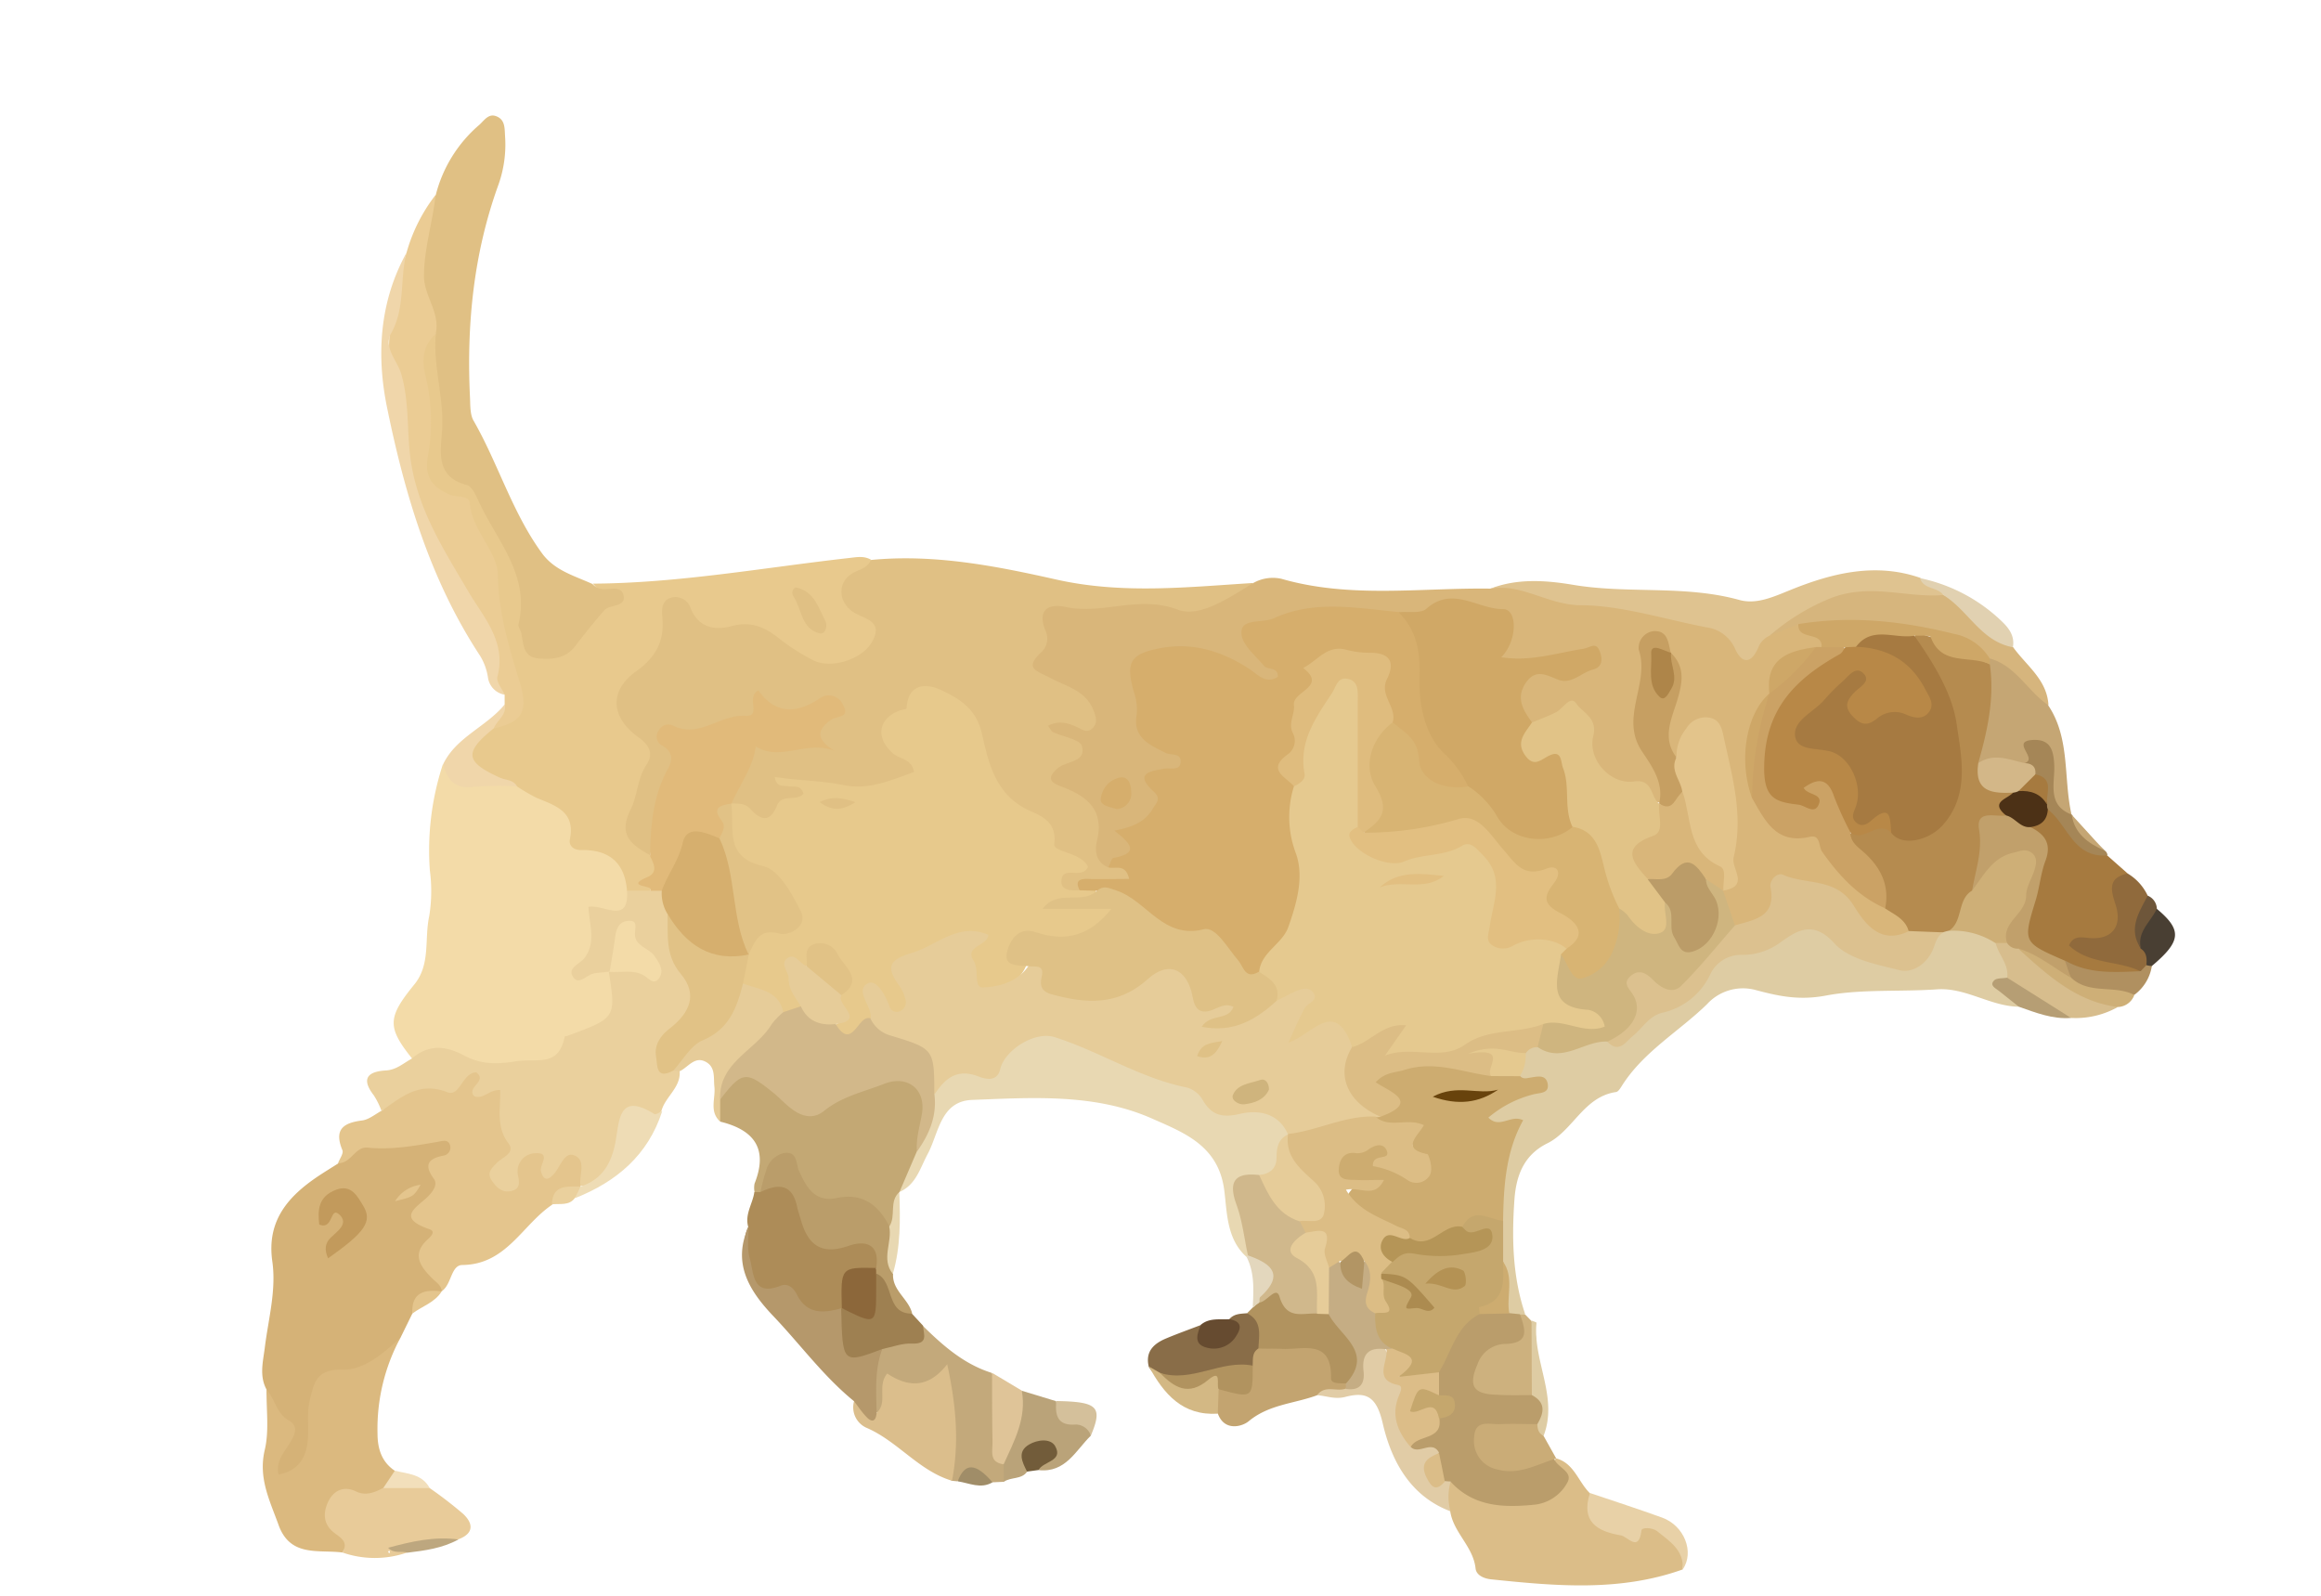 <svg id="Layer_1" data-name="Layer 1" xmlns="http://www.w3.org/2000/svg" viewBox="0 0 400 275"><defs><style>.cls-1{fill:#e0c084;}.cls-2{fill:#d9b67a;}.cls-3{fill:#f3dba8;}.cls-4{fill:#e8c98d;}.cls-5{fill:#ead09d;}.cls-6{fill:#d5b277;}.cls-7{fill:#decca3;}.cls-8{fill:#e4c58d;}.cls-9{fill:#e8d8b2;}.cls-10{fill:#c3a874;}.cls-11{fill:#dbbd88;}.cls-12{fill:#dbb97f;}.cls-13{fill:#ebcc94;}.cls-14{fill:#dfc390;}.cls-15{fill:#a67a3f;}.cls-16{fill:#ad8c58;}.cls-17{fill:#e8cb99;}.cls-18{fill:#c3a97b;}.cls-19{fill:#f0d6aa;}.cls-20{fill:#d6b57d;}.cls-21{fill:#dbbe8c;}.cls-22{fill:#ba9d6a;}.cls-23{fill:#b5986b;}.cls-24{fill:#c5a674;}.cls-25{fill:#c3a470;}.cls-26{fill:#b1935f;}.cls-27{fill:#e6cc99;}.cls-28{fill:#e1cca6;}.cls-29{fill:#896d48;}.cls-30{fill:#baa379;}.cls-31{fill:#9e8051;}.cls-32{fill:#906a3c;}.cls-33{fill:#caac77;}.cls-34{fill:#cdb17e;}.cls-35{fill:#d7bd8d;}.cls-36{fill:#e8d1a7;}.cls-37{fill:#eedcb5;}.cls-38{fill:#dfc498;}.cls-39{fill:#a58657;}.cls-40{fill:#e1d1b1;}.cls-41{fill:#ceaf77;}.cls-42{fill:#d3b884;}.cls-43{fill:#b09060;}.cls-44{fill:#493f33;}.cls-45{fill:#b69e74;}.cls-46{fill:#664b30;}.cls-47{fill:#d4c09b;}.cls-48{fill:#725c3a;}.cls-49{fill:#e3d7bd;}.cls-50{fill:#bda77f;}.cls-51{fill:#a08d68;}.cls-52{fill:#f2dfbb;}.cls-53{fill:#6e563a;}.cls-54{fill:#e7c98c;}.cls-55{fill:#d6ae6c;}.cls-56{fill:#e1ba7a;}.cls-57{fill:#d0a866;}.cls-58{fill:#b58b4f;}.cls-59{fill:#e1c387;}.cls-60{fill:#dcc18f;}.cls-61{fill:#cfb57f;}.cls-62{fill:#cba265;}.cls-63{fill:#e3c48b;}.cls-64{fill:#c69f62;}.cls-65{fill:#cea767;}.cls-66{fill:#d6af6e;}.cls-67{fill:#e1c286;}.cls-68{fill:#c29a5c;}.cls-69{fill:#cdac70;}.cls-70{fill:#ba9d6b;}.cls-71{fill:#c5a76d;}.cls-72{fill:#dcbd85;}.cls-73{fill:#e5c98f;}.cls-74{fill:#d2b88a;}.cls-75{fill:#d0b88c;}.cls-76{fill:#c1a06b;}.cls-77{fill:#4c3116;}.cls-78{fill:#8c673a;}.cls-79{fill:#d3b788;}.cls-80{fill:#c5ad84;}.cls-81{fill:#dcbd88;}.cls-82{fill:#dfc186;}.cls-83{fill:#d8b473;}.cls-84{fill:#dfbc7e;}.cls-85{fill:#a67a41;}.cls-86{fill:#b88847;}.cls-87{fill:#bb9c68;}.cls-88{fill:#ae8549;}.cls-89{fill:#b59557;}.cls-90{fill:#68430c;}.cls-91{fill:#b49254;}.cls-92{fill:#ac8b50;}.cls-93{fill:#cfb47d;}.cls-94{fill:#b29564;}.cls-95{fill:#e2bf81;}</style></defs><path class="cls-1" d="M150,96.51c10.87-1.08,21.53,1,31.94,3.34,11.45,2.59,22.68,1.32,34,.62-2,3.45-10.9,7.22-15,5.62-6-2.35-11.78,1.15-17.66-.11-1.27-.27-2.08.88-1.95,2.3a6.3,6.3,0,0,1-.81,4.32c-1.34,1.89-.17,2.53,1.35,3.28,2.22,1.11,4.53,2.18,6.21,4.09,1.37,1.56,2.33,3.43,1.14,5.45s-3.14,1.09-4.66.72c4.31,2.13,4.25,3.18-.64,7.23.15,1.82,2,2,3,2.93,2.26,2.1,4.25,4.16,3.53,7.69-.32,1.56-.45,3.42,1.74,4.1,1.41.44,3.29.67,3,2.61s-2.08,1.86-3.55,2c-1.94.23-4-.28-5.71,1.14-1.86.74-3.27.28-4-1.65-.82-2.14,1.32-2.29,2.55-3.44-2-1.21-4.28-2-4.68-4.67a4.22,4.22,0,0,0-2.55-2.93c-6-2.76-7.61-8.44-9.37-14-.74-2.32-1.71-4.28-3.78-5.64-3-2-9.55.32-10.43,3.8-.49,1.92.94,3,2.18,4.13,3.46,3.18,3.15,4.26-1.26,5.87-6,2.19-11.73,1-17.87-.73,1.63.65,3.63.9,2,3-3.18,4.13-7.81,4.66-12.31,1.51-.55-.38.18,0-.36-.34-.94-4.18,2.23-7.08,3.36-10.61.41-1.27,1.66-.69,2.57-.3,2.47,1.05,5,0,7.33-.34,1.79-.25,1.74-3.86,3.52-5.58-3.94.29-7.71,2.79-11.43,0-1.48,2.37-4.11,2.34-6.35,3.24a21.58,21.58,0,0,1-9.16,1.45c.65,7.51-2.35,14.14-3.92,21-4.56-1-6.2-3.11-5.22-7,.48-1.92.58-4,1.52-5.75,1.84-3.36,2-5.77-1.62-8.37-2.86-2-2.24-8,.84-10.67s5.14-5.69,5.43-10.09c.26-4,3.45-5.13,6.19-2.22a8.66,8.66,0,0,0,8.38,3c3.85-.58,6.49,2.09,9.38,4s6.13,3.49,9.71,1.31c2-1.25,2.84-2.52.71-4.66C142,101.7,142.74,99,150,96.51Z"/><path class="cls-2" d="M191,149.48c-2.15-.9-2.37-2.85-1.94-4.62,1.33-5.49-2-7.77-6.22-9.35-2.15-.8-2.23-1.61-.6-3.08,1.46-1.32,5-1,4.21-3.85-.33-1.18-3.29-1.61-5-2.43-.26-.12-.4-.49-.84-1.08,1.81-.93,3.37-.53,5,.23.84.39,1.77,1.15,2.71.16s.52-2.1.06-3.22c-1.37-3.31-4.78-4-7.43-5.44-2.37-1.26-4.49-1.57-1.5-4.4a3.19,3.19,0,0,0,.75-3.67c-1.48-3.54.36-4.8,3.46-4.13,6.37,1.38,12.56-2.1,19.33.47,3.8,1.44,8.93-2.13,13-4.6a6.84,6.84,0,0,1,4.83-.73c11.87,3.43,24,1.53,36,1.7,2.82-.74,5.4-.11,8.19.7,4.68,1.35,9.69.65,14.53,2.19,6.76,2.15,14.57.61,20.48,6.09,1.74,1.62,2.75-1.07,4.17-1.59,1.83-.76,3.57-1.85,5.68-1.67,1.58,1.24,4.53.93,4.52,4a2.33,2.33,0,0,1-.88,1.08c-3.8,1.13-7.48,2.39-7.79,7.27a9.37,9.37,0,0,1-.73,1.22c-3.51,5-3.23,10.52-2.11,16.14,1.94,3.68,4.22,6.8,9.11,6.33,1.51-.14,2.27,1.09,2.91,2.34,2.34,4.57,6.39,7.43,10.46,10.26,2.14.95,4.29,1.9,3.83,4.88-3.68,2.31-6,2-9.52-2.41-2.62-3.26-5.86-4.69-9.68-5.54-1.95-.43-3.45-.15-3.64,2.08-.42,4.81-3.52,5.47-7.43,5.06a5.57,5.57,0,0,1-2.39-6.09c2.89-3,1.54-6.93,1.64-10.23a39.68,39.68,0,0,0-1.83-14.2c-.52-1.5-.45-3.62-2.57-3.8s-2.6,1.72-3.36,3.17a9.45,9.45,0,0,1-1.05,1.68c-2.79.53-2.77-1.57-2.73-3.23A22,22,0,0,1,288,120a7.13,7.13,0,0,0-.47-6.54c-.24-.39-.45-.8-.66-1.2-1.23-2.16-2.93-2.34-2.87.3.15,6.78-2.64,13.9,2.12,20.26a4.42,4.42,0,0,1,0,5.53c-2.59-.57-4.81-2-7.56-2.48-3.3-.57-4.48-4.18-5.13-7.35-1.18-5.76-1.11-5.77-6.78-3.89a4.63,4.63,0,0,1-2.94.21c-2.73-1.66-3.31-4-2.06-6.83s3.52-3.17,6.25-2.48c2.25.57,4.2-.11,6.29-2-4.46-.23-8.23,1.38-12.11,1.19-2.28-.12-5.85.28-3-4,1.08-1.65.69-3.52-1.28-4-3.54-.9-7-3.24-10.92-.78-1.69,1.06-3.82,1-5.82,1-7.09-.54-14.14-1.91-21.17,1-4.24,1.73-4.6,2.19-1.53,5.45,1,1.06,3.66,1.55,2.32,3.67-1.46,2.32-3.6,1-5.27-.05-4.36-2.66-8.86-4.64-14.12-3.89-4.46.63-5.17,1.86-4.63,6.23s1,8.39,6.25,10.13c2.53.83,2.23,3.22-.56,4.11-1.9.61-3,1.18-2,3.41.54,1.17-.15,2.25-.78,3.26-1.46,2.35-4.58,3.49-4.39,7.17C195.22,148.88,192.1,148.05,191,149.48Z"/><path class="cls-3" d="M71.05,182.46c-4.34-5.43-4.31-7.09.35-12.8,2.85-3.49,1.71-7.85,2.57-11.77a27.12,27.12,0,0,0,.11-7.9,47.58,47.58,0,0,1,2.26-18.32c3.63,3.34,8.27,2.16,12.51,2.79,4.56,2,9.94,3,11.07,9.24.23,1.3,1.55,1.71,2.69,1.82,4.49.45,6,3.39,6.34,7.36.23,3-.34,5.34-4.07,5.11-1.84-.12-1.74,1.08-1.68,2.24a9,9,0,0,1-2,6.35c1.4.43,2.57-.21,3.63.38a3.21,3.21,0,0,1,1,1c2.05,6.37.9,9-4.95,11.33-.47.18-1.23.17-1.38.5-2.32,5.19-6.58,5-11.33,4.75-1.84-.08-3.92.8-5.71-.17A17.82,17.82,0,0,0,71.05,182.46Z"/><path class="cls-4" d="M108.06,153.49c-.4-4.93-3.19-7.12-8-7-1.16,0-2.08-.73-1.85-1.84,1-4.8-2.48-5.8-5.72-7.15a30.65,30.65,0,0,1-3.42-2,2.46,2.46,0,0,0-1.34-.52c-3.06-.37-6.22-.93-7-4.45-.77-3.34,2.52-4.24,4.36-6,3.07-1.19,4.09-3,3.25-6.54-1.44-6.1-2.59-12.37-4.14-18.37-1.34-5.2-2.37-11.78-8.92-14.53-2.44-1-3-3.66-2.77-6.42a58.87,58.87,0,0,0-.37-14.4c-.41-2.7-.74-5.78,2.92-7,2.27,4.77,2.3,9.93,2.34,15,0,4.28,1.42,7.35,4,11.05,4.23,6.07,10.56,11.85,9.12,20.68a9.75,9.75,0,0,0,.44,4c1.12,4.27,3.94,5.11,7.31,2.1,1.36-1.22,2.23-3,3.67-4.06,2.65-1.88,2.07-3.56.23-5.46,14.83-.09,29.41-2.76,44.09-4.41,1.36-.15,2.6-.42,3.84.28-.54,1.42-1.89,1.64-3.05,2.27-2.62,1.43-2.7,4.64-.34,6.52,1.82,1.44,5.87,1.52,3.5,5.5-1.8,3-7.16,4.61-10.14,3a36.24,36.24,0,0,1-5.84-3.74c-2.49-2-4.92-3-8.23-2.08-2.83.76-5.62.2-6.93-3a2.81,2.81,0,0,0-3.09-2c-1.94.33-2,2.09-1.82,3.57.35,4-1.13,6.77-4.52,9.19-4.76,3.41-4.35,8,.4,11.38,1.61,1.16,2.75,2.66,1.42,4.64-1.62,2.4-1.6,5.45-2.75,7.74-2.35,4.69.33,6.2,3.42,8q2.47,1.27.86,3.56c0,.05-1,2.73-1,2.75A3,3,0,0,1,108.06,153.49Z"/><path class="cls-5" d="M108.06,153.49l4,0a1.75,1.75,0,0,1,2.1-.22,8.23,8.23,0,0,1,1.82,4c.3,3.56,0,7.33,2.49,10.31,3,3.57,1.8,6.37-1,9.4-1.64,1.8-5,3.73-1.34,6.75a2.53,2.53,0,0,1,1,.79c.26,2.91-2.49,4.45-3.14,6.94-.42.5-.91,1.46-1.39,1.31-5.07-1.61-5.1,2.13-5.83,5.28-.84,3.64-2.68,6.32-6.91,6.31-1-1.37-1.24-4.19-4-1.34-2.21,2.31-3.31,0-4.27-1.77-1.34.72-.92,2.11-1.45,3.06-1.12,2-2.77,2.37-4.62,1.26s-3.11-2.94-1.6-4.52c3.13-3.25.54-6.62.86-9.89,0-.31-5.17-2.73-5.54-2.67-4.55.72-9.13,1.31-13.51,2.9a13.61,13.61,0,0,0-1.3-2.62c-2.34-3-.91-4.13,2.1-4.3,1.8-.11,3-1.25,4.38-2,2.88-2.49,5.77-2.34,9.08-.57,2.7,1.45,5.33,1.58,8.87,1,3.88-.59,7.36,1.1,8.46-4.27,0-.07.31-.06.46-.12,8.39-3.09,8.39-3.09,7.14-11.06,2.91-1.14,2.91-1.14,6.93-.84-.82-2.34-3.15-3.28-4-5.85-1.13,2.65-.83,5.23-3,6.7-.81.09-1.64.15-2.44.28-1.23.21-2.56,2-3.53.78-1.29-1.67,1-2.36,1.82-3.39,2.09-2.71.87-5.66.71-8.85C104,155.76,108.44,159.46,108.06,153.49Z"/><path class="cls-6" d="M71.06,226.37l-2,4.08c-2.12,3.35-4.92,6.05-8.92,6.49-4.63.52-5.54,3.44-5.73,7.19-.15,2.79.17,5.69-1.6,8.14-1.2,1.68-2.9,3.36-4.93,2.37-2.25-1.09-.89-3.33-.07-4.74,2.39-4.12-1.87-6.86-1.87-10.43-1.29-2.38-.6-4.83-.3-7.27.61-4.93,2-9.83,1.29-14.83-1-7,2.73-11.23,8-14.74,1.1-.73,2.23-1.42,3.35-2.13,2.13-2.9,4.93-4,8.57-4a47.08,47.08,0,0,0,7.45-.66c1.45-.2,3.13-.68,4,1C79,198.42,77,199.29,77,200.3c-.21,4-5.55,7.34-1.55,11.83-2.78,3.67.45,6.91.74,10.36l0,0C74.06,223.31,71.93,224,71.06,226.37Z"/><path class="cls-1" d="M102.1,100.64a5.65,5.65,0,0,0,.77.62c1.45.81,3.95-.64,4.52,1.1.77,2.37-2.3,1.7-3.27,2.83-1.72,2-3.4,4.06-5,6.17s-3.91,2.31-6.3,2.11c-2.79-.24-2.58-2.59-3-4.46-.12-.48-.57-1-.47-1.4,2.07-8.51-3.77-14.45-6.88-21.27-.47-1-1.13-2.52-2-2.75-5.27-1.36-4.59-5.46-4.3-9.17.45-5.69-1.58-11.19-1.06-16.86-5.06-8-3.56-16,0-24a23.51,23.51,0,0,1,7.51-12.06c.84-.76,1.58-2,2.92-1.46,1.52.58,1.42,2.05,1.5,3.39a20.62,20.62,0,0,1-1.11,8.32C81.59,43.68,80.39,56,81,68.53c.06,1.31,0,2.83.57,3.89,4.28,7.44,6.68,15.84,11.79,22.86C95.57,98.35,99,99.21,102.1,100.64Z"/><path class="cls-7" d="M347.9,173.49c-4.86-.08-9.09-3.31-14-3-6.42.45-13.15-.07-19.18,1.07-4.75.9-8.29.08-12.35-1a8.38,8.38,0,0,0-8.19,2.5c-4.85,4.72-10.94,8.16-14.66,14.05-.26.41-.61,1-1,1.08-5.59.8-7.4,6.63-11.85,8.84-4.15,2.05-5.4,5.72-5.68,9.77-.46,6.62-.32,13.25,1.85,19.65a2.37,2.37,0,0,1-1.47.66,2.34,2.34,0,0,1-2.07-1.09c-1.24-2.78-.19-5.89-1.3-8.68a29.06,29.06,0,0,1-.38-6.18c.48-4.89-.09-9.93,2-14.6.87-2-.27-2.07-1.77-2.33-2.68-.47-2.22-2-.77-3.42,1.79-1.78,4.14-2.62,6.57-3.38-.61-1-2.05-.72-2.18-1.95a8.24,8.24,0,0,1,.82-4.42,3,3,0,0,1,2.57-1.47c4,1.28,7.74-1.17,11.67-1,.66.06,1.58.47,1.94.11,4.55-4.53,11.68-5.61,15.28-11.4.52-.85,1.06-1.86,2-2.19,5.37-2,10.86-3.69,16-6.25a2.4,2.4,0,0,1,2.73.79c2.6,3.2,6.59,3.64,10,5.21,3.19,1.47,5.81,1,7.58-2.23a6,6,0,0,1,2.74-2.79,5.7,5.7,0,0,1,1.46-.43,9.7,9.7,0,0,1,8,2.29c1.41,2.17,3.55,4.1,2.41,7.13C344.43,171.1,349.12,171.49,347.9,173.49Z"/><path class="cls-8" d="M76.16,222.49c-.17-1.06-1-1.51-1.69-2.2-1.84-1.86-3.65-4-.86-6.61.61-.55,1.55-1.45.42-1.84-6.25-2.14-1.66-4,.06-6,.69-.79,1.32-1.82.69-2.68-1.71-2.34-1.11-3.46,1.59-4a1.41,1.41,0,0,0,1.18-1.85c-.38-1.05-1.31-.68-2.1-.54-4,.69-8,1.42-12.11,1-2.14-.21-2.85,2.77-5.08,2.68.27-.76,1-1.7.74-2.26-1.46-3.54.14-4.69,3.41-5.1,1.21-.16,2.32-1.14,3.47-1.74,3.35-2.33,6.39-5,11.18-3.14,2.24.89,2.54-3.29,5-3.41,2.09,1.53-1.86,2.62-.29,4.14,1.56.53,2.58-1.21,4.43-1.09.11,3.06-.79,6.29,1.43,9.19,1.25,1.65-1.06,2.38-2,3.36-.82.83-1.8,1.69-.91,3,.75,1.09,1.68,2.17,3.24,1.88s1.61-1.22,1.34-2.6a3.13,3.13,0,0,1,2.84-3.94c3-.22.78,2,1.09,3.13.56,2,1.56,1.26,2.39.25,1-1.24,1.72-3.71,3.38-3,2.16.89.68,3.53,1.07,5.36-.15.16-.3.33-.44.5-1.48.91-3.48.93-4.49,2.64C90,211.08,87.28,217.91,79.69,218,77.71,218,77.85,221.33,76.16,222.49Z"/><path class="cls-9" d="M214.84,216.62c-3.45-3.08-3.36-7.63-3.85-11.49-1-7.82-7.13-10-12.59-12.43-9.81-4.28-20.46-3.55-30.87-3.15-5.47.21-5.74,5.77-7.66,9.33-1.33,2.48-2,5.29-4.87,6.54-1.27-3.06,1.4-5,2.12-7.5a23.47,23.47,0,0,0,3.21-9.65c1.3-3.05,3.3-5,6.92-4.35,1.65.29,2.47-.33,3.53-1.81,3-4.12,8.35-5.26,13.37-3.89,6.74,1.85,12.44,6.35,19.49,7.38a6.42,6.42,0,0,1,3.79,2.3c1.88,2.2,4,2.89,7,2.74,3.31-.16,7.2,0,8.06,4.68-1.59,2.73-.6,7-4.83,8.14-3.39.11-4.14,1.7-3.08,4.85a16.45,16.45,0,0,1,1.11,7.24A2.07,2.07,0,0,1,214.84,216.62Z"/><path class="cls-10" d="M158,198.45l-3,7v0c-1.27,1.87.58,4.62-1.76,6.18-3.32-2.71-6.89-4.56-11.43-4.23-1.94.14-3.13-1.54-4.17-3.13-2.87-4.38-2.9-4.36-5.45.05a6.39,6.39,0,0,1-.87,1.21,1,1,0,0,1-1.28-.08,3.91,3.91,0,0,1,0-1.48c2.38-6-.07-9.24-5.88-10.67-1-1.16-.47-2.48-.42-3.76,2.37-5.48,4.94-6.55,9.29-2.76s8,4.61,12.72,1.15c1.7-1.24,4-1.5,6-2.31,2.31-.93,4.44-1.09,6.4.86a6.06,6.06,0,0,1,1.5,6.86C159,195,158.81,196.83,158,198.45Z"/><path class="cls-11" d="M290,270.46c-10.83,3.88-21.91,2.86-33,1.71-1.12-.11-2.56-.63-2.7-1.87-.4-3.8-3.83-6.18-4.37-9.87-1.26-1.69-2.07-3.39-.14-5.17,4.43,1.3,8.52,3.93,13.53,2.89,4.09-.85,5-1.91,4.39-6.3l.46-.53c3.13.83,3.82,4.05,5.83,6,1.61,2,1.17,5.63,5,5.94a7.5,7.5,0,0,0,3.27,0C287.07,261.78,290.68,265.27,290,270.46Z"/><path class="cls-12" d="M45.94,239.47c1.48,1.64,1.67,4.12,3.9,5.36,1.75,1,.85,2.64.06,3.92-1,1.63-2.4,3.09-1.9,5.37,3.58-.71,4.9-3.1,5.07-6.37.12-2.14-.2-4.37.31-6.41.67-2.73,1-5.44,5.55-5.3,3.79.12,7.21-2.84,10.13-5.59a33.06,33.06,0,0,0-4,16.55c0,2.61.68,4.92,3,6.47.62,1.78-.69,2.66-1.68,3.7-1.36,1.09-2.92,1.15-4.6,1.16-4.39,0-5.05,1.37-2.79,5.33,1.23,2.16,1.23,2.16,0,3.88-4.13-.52-9,.85-11-4.79-1.51-4.19-3.51-8.05-2.36-12.9C46.41,246.55,45.88,242.94,45.94,239.47Z"/><path class="cls-13" d="M75.07,33.59c-.49,4.69-2,9.23-2,14,0,3.46,2.88,6.34,2,10-2.32,2-2.39,4.72-1.69,7.36a33.5,33.5,0,0,1,.33,13.84c-.57,3.66,1,5.23,3.85,6.47,1.17.51,3.29,0,3.42,1.52.4,4.75,4.79,8.17,4.84,12.48.08,6.49,2,12.54,3.78,18.41,1.68,5.5-.22,6.86-4.53,7.87-.58-1.94,1.66-2.58,1.9-4.14v-1.65c-.62-.94-2-1.38-2-2.71,0-6.37-3.73-11.19-6.64-16.36C73.15,91.47,69,82,68.68,71.2a4.94,4.94,0,0,0-.14-1.49c-2.91-8.92-1.13-17.56,1.52-26.16A29,29,0,0,1,75.07,33.59Z"/><path class="cls-14" d="M305,109.53a3.77,3.77,0,0,0-2,2.11c-1.23,2.84-2.83,2.75-4,.12a6.24,6.24,0,0,0-4.91-3.65c-7.21-1.39-14.65-3.77-21.57-3.81-5.75,0-10.21-3.81-15.66-2.86,4.66-1.8,9.57-1.44,14.23-.66,9.5,1.6,19.24,0,28.67,2.61,3,.83,5.94-.57,9-1.8,7.06-2.84,14.51-4.68,22.2-2,.85,1.64,4.18.2,3.95,3.19-2,1.4-4.25.91-6.28.59C319.77,102,312.15,104.84,305,109.53Z"/><path class="cls-15" d="M363.14,147.4l3.55,3.14c-.51,1.55-1.19,3-1,4.78.7,5.62-.78,7.41-6.22,8.05,2.49,1.07,5.19,1.31,7.69,2.18,1.11.39,3,.82,1.11,2.63a15.51,15.51,0,0,1-12.4-1.37,41.4,41.4,0,0,1-4.13-1.73c-3.16-1.54-4.34-3.88-3.13-7.34.93-2.66,1.58-5.41,2.29-8.14a7.1,7.1,0,0,0-1.25-6.47c.32-1.9,1.87-2.79,3.2-3.85C357.19,140.85,358.7,146,363.14,147.4Z"/><path class="cls-16" d="M130,205.44h1c3.33-2.58,5.24-2.32,7,1,.64,1.18.86,2.53,1.4,3.74,1.32,2.91,2.66,5.07,6.78,3.6s5.59.15,5.24,4.61c-3,1.27-5.84,2.68-5.73,6.65a3.29,3.29,0,0,1-.95,1.18c-2.65,1.67-5.05,1-7.28-.83-1-.82-1.87-2.07-3.29-2-4.68.13-5.17-3.35-5.59-6.62-.23-1.72-.52-3.61.37-5.33C128.32,209.23,129.73,207.43,130,205.44Z"/><path class="cls-17" d="M59,267.54c1.15-1.85-.35-2.56-1.46-3.44-1.87-1.47-1.86-3.44-1-5.27s2.56-2.9,4.84-1.8c1.64.79,3.17.18,4.64-.61,2.67-1.68,5.34-1.4,8,0a72,72,0,0,1,5.78,4.45c1.79,1.67,1.91,3.4-.83,4.41-3.93.68-7.89,1.21-11.82,1.93-.64.21.24.76,0,.13-.08-.25,0-.39.3-.38.93,0,2-.39,2.68.6A17,17,0,0,1,59,267.54Z"/><path class="cls-18" d="M173,255.36l-2,.09c-2-.75-3.95-2.09-6-.17l-1-.1c-1.43-1.53-1.14-3.33-.81-5.13a17,17,0,0,0,.17-5.38c-.74-5.47-3.65-7.28-8.9-5.5-1.17.4-1.11,1.47-1.5,2.33-.47,1.05-.58,2.9-2.56,1.52a11.88,11.88,0,0,1,.58-10.18c1.78-3.08,6.21-1.37,8-4.42,3.48,3.43,7.11,6.65,11.9,8.16,1.82,2.22,1.35,4.9,1.5,7.46.16,2.71-.58,5.55,1.05,8.08A3.28,3.28,0,0,1,173,255.36Z"/><path class="cls-19" d="M70.06,43.55c-1.19,4.56-.17,9.47-2.66,13.9-1.36,2.41,1.08,4.69,1.75,7,1.32,4.52,1,9.18,1.49,13.74,1,9.14,5.7,16.3,10.15,23.88,2.54,4.3,6.54,8.56,4.93,14.55-.23.86.8,2.06,1.25,3.1a3.5,3.5,0,0,1-2.88-3,10.05,10.05,0,0,0-1.33-3.67c-8.56-13-12.93-27.61-16-42.55C64.84,61.4,65.34,52.08,70.06,43.55Z"/><path class="cls-20" d="M305,109.53a37.38,37.38,0,0,1,10.51-6.45c6.85-2.66,13,0,19.44-.54,5.27,1.31,7.76,6.32,12,9,2.27,3.17,5.82,5.56,6.08,9.95a2.25,2.25,0,0,1-3.06-.72c-1.93-3.28-5.51-4.55-8.12-7-1.82-2.16-4.35-3.08-6.95-3.63-6.47-1.36-13-2.6-19.66-1.81-1.8.21-3.66.53-5.23-.82Z"/><path class="cls-21" d="M151.08,243.47c2-1.79,0-4.57,1.82-6.77,3.44,2.26,6.95,2.75,10.34-1.6,1.58,7.24,2.07,13.61.83,20.08-5.74-1.71-9.37-6.84-14.79-9.15a3.86,3.86,0,0,1-2.09-4.56C149,241.1,149.44,243.45,151.08,243.47Z"/><path class="cls-22" d="M151,218.51c.67-4-1.7-4.86-4.69-3.83-4.32,1.5-6.9.36-8.26-4.35-.22-.8-.51-1.58-.68-2.38-.84-4-3.26-4-6.31-2.52a30.27,30.27,0,0,1,1-3.8,4.14,4.14,0,0,1,3.12-2.94c2.27-.31,2,1.9,2.51,3.08,1.33,2.87,2.71,5.47,6.55,4.68,4.44-.93,7.16,1.21,9.05,4.92,2.34,2.56-.77,5.53.62,8.16-.16,2.88,2.69,4.31,3.29,6.82-2.19,1.51-3.2-.21-4.17-1.64a35.12,35.12,0,0,1-2.25-4.76A1.58,1.58,0,0,1,151,218.51Z"/><path class="cls-23" d="M151.08,243.47c-.13,1.43-.75,1.79-1.78.69-.78-.82-1.42-1.79-2.12-2.69-5.27-4.29-9.26-9.79-13.91-14.67-4.11-4.32-7.14-9.09-4.26-15.41,0,1.82-.29,3.76.2,5.46.73,2.51.39,6.68,5.35,4.71,1.2-.47,2.2.36,2.78,1.54,1.72,3.43,4.58,3.22,7.63,2.36a2,2,0,0,1,1,1.63c-.4,4.58,2.45,5.41,6.08,5.39C150.71,236.05,151,239.77,151.08,243.47Z"/><path class="cls-24" d="M342.94,113.48c4.47,1.26,6.49,5.6,10,8,3.9,5.76,2.63,12.63,4.07,18.91-4,.11-4-2.94-4.35-5.61-.3-2.19.37-4.7-2.43-6.07-.39,1.13.05,2.59-1.32,3.21a27.92,27.92,0,0,1-8.06-.21c-1-3.94.66-7.72.78-11.61.06-1.76.3-3.6.49-5.4A2.68,2.68,0,0,1,342.94,113.48Z"/><path class="cls-25" d="M227,240.44c-3.92,1.46-8.27,1.55-11.8,4.48-1.13.94-4.19,1.79-5.31-1.3a3.68,3.68,0,0,1-.53-3.69c1.58-2,6.55-.37,5.46-5.18a3.79,3.79,0,0,1,2.17-3.16,8.86,8.86,0,0,1,2.38-.5c5.71-.63,10.86-.22,12.6,6.66a2.06,2.06,0,0,1,.28,1.57C230.8,241.07,228.58,239.27,227,240.44Z"/><path class="cls-26" d="M231.94,238.41c-1-.06-2.57.12-2.55-.89.14-6.9-4.84-4.86-8.53-5.07-1.31-.08-2.63,0-3.94-.07-1.47-1.75-1.53-4-2-6.07l1-1c.63-.4.8-1.12,1.16-1.7,1.5-1.73,3.17-2.56,4.77-.26,1.35,2,3.31,1.81,5.24,2a6.43,6.43,0,0,1,2.18.63,13.24,13.24,0,0,1,4.94,5.85C235.49,234.56,235.48,237.14,231.94,238.41Z"/><path class="cls-27" d="M124.12,189.5v3.79c-1.94-1.74-.78-4-1-6-.18-1.61.24-3.44-1.58-4.35s-2.93.92-4.32,1.63l-1.16-.05c-.59-2,.78-3.35,2.06-4.15,4.48-2.82,7.43-6.91,10.1-11.29,3.71-.1,6.63,1,7.61,5.05-1.84,4.17-5.32,7-8.44,10.08A11.42,11.42,0,0,0,124.12,189.5Z"/><path class="cls-28" d="M227,240.44c1.3-1.84,3.34-.54,4.92-1.14a5.17,5.17,0,0,0,2.59-4.87c-.08-2.82,1.62-3.17,3.86-2.7,1.56,3.59,4.56,6.65,3.51,11.21-.37,1.62.48,3.54,1.7,5s4.13-.29,4.68,2.45c-.41,1.58-2.8,3.4.58,4.48a2.22,2.22,0,0,1,1.13.57,9.47,9.47,0,0,0,0,5c-7-2.63-10.21-8.8-11.67-15.15-1.06-4.6-2.79-5.53-6.49-4.55C230,241.19,228.59,240.54,227,240.44Z"/><path class="cls-29" d="M214.88,226.31c2.74,1.34,2.07,3.81,2,6.08-1.15.7-.92,1.88-1,3-5.14,1.23-10,4.24-15.64,2.09a4.65,4.65,0,0,1-2.26-1.94c-.64-2.63.86-4,3-4.89,1.95-.82,3.94-1.53,5.92-2.29.91,1,1.13,2.91,3.1,2.41,1.76-.45,2.09-1.78,1.81-3.38C212.65,226.37,213.79,226.41,214.88,226.31Z"/><path class="cls-30" d="M173,255.36c0-1,0-2-.05-3-.43-4.6,1.79-8.54,3.12-12.7l5.92,1.8c.93,3.05,5.9,2,6,5.95-2.61,2.55-4.33,6.43-9,5.94-.53-1.24,1.16-1.85.83-3.21-2.71-.26-1.82,2.42-2.81,3.48C176.05,255,174.23,254.49,173,255.36Z"/><path class="cls-31" d="M152.06,232.48c-6.85,2.58-6.87,2.56-7.09-7l.14,0c5.15,1.14,4.27-3.68,5.92-6,3.18,1.29,1.49,6.92,6.13,6.9l1.91,2.07c.1,1.47,1,3.2-1.89,3.09C155.49,231.45,153.77,232.13,152.06,232.48Z"/><path class="cls-32" d="M368.91,167.39c-3.94-1.92-8.87-1.16-12.34-4.46.71-1.7,2.08-1.43,3.41-1.29,3.93.39,5.87-1.95,4.6-5.79-.83-2.5-1.32-4.62,2.11-5.31a8.75,8.75,0,0,1,3.44,3.81c.46,2.86-1.87,5.69-.06,8.56a4.35,4.35,0,0,1,.31,3.51C370.21,167.23,369.9,167.82,368.91,167.39Z"/><path class="cls-33" d="M266,247.41l2.19,3.91-.37.17c-3.47,3.34-7.58,4.25-11.25,2.48a5.92,5.92,0,0,1-3.59-6.48c.38-3.05,2.84-3.32,5.23-3.46a14.24,14.24,0,0,1,5.91.54C265.55,245,265.21,246.57,266,247.41Z"/><path class="cls-34" d="M261.93,226.54l.93,0,1.05,1.08c1.9,4.06,0,8.31.64,12.44-2.75,2.75-6,1.89-9.23,1.25-1.67-.34-2.29-1.77-2.34-3.37a6.58,6.58,0,0,1,3.28-6.23C258.54,230.33,260.92,229.22,261.93,226.54Z"/><path class="cls-35" d="M345.92,168.49c.31-2.33-1.51-3.94-2-6a2.2,2.2,0,0,1,2-.57,7.08,7.08,0,0,1,2.6,1.23c5.08,4.11,10.78,7.24,16.47,10.39a14.82,14.82,0,0,1-8.11,1.88c-3.11-1.41-6.55-2.09-9.28-4.31C346.77,170.42,345.5,170,345.92,168.49Z"/><path class="cls-36" d="M290,270.46c.24-3.34-2.29-4.87-4.42-6.6-.78-.62-2.61-.69-2.69-.13-.48,3.9-2.32,1.06-3.59.85-4.15-.69-6.87-2.43-5.29-7.29,4.14,1.4,8.3,2.74,12.41,4.23C290.28,262.9,292.06,267.49,290,270.46Z"/><path class="cls-37" d="M100.07,204.46c3.72-1.19,5.3-4,6-7.63.68-3.74.5-8.74,6.73-4.83.24.15.88-.34,1.33-.53-2.43,7.58-7.86,12.16-15,15-.59-1.12.37-1.5,1-2Z"/><path class="cls-38" d="M176.09,239.64c.88,4.71-1.29,8.66-3.12,12.7-2.57-.31-1.89-2.32-1.92-3.84-.09-4-.06-7.95-.08-11.92Z"/><path class="cls-19" d="M87,121.37c.37,1.84-1.34,2.73-1.9,4.14-5.15,4.14-4.95,5.78,1,8.48,1,.47,2.36.34,3,1.52a49.62,49.62,0,0,0-7.32.07c-3.3.48-4.71-1.09-5.39-3.92C78.64,127,83.85,125.24,87,121.37Z"/><path class="cls-39" d="M349,131.48c2.2-.78-2.45-3.66,1.18-3.95,3.19-.25,3.75,1.74,3.85,4.41.11,3.09-1.29,6.86,3.06,8.46h0c1.26,2.62,3.64,4.22,5.63,6.17a1.08,1.08,0,0,1,.48.83c-5.83.52-6.84-5.21-10.22-7.87a2.47,2.47,0,0,1-.81-1.05c-.44-1.49-.32-3.17-1.47-4.42A8.83,8.83,0,0,1,349,131.48Z"/><path class="cls-40" d="M346.9,111.54c-5.5-1-7.7-6.39-12-9-1-1.45-3.41-.91-4-2.91a28.83,28.83,0,0,1,13.81,7.18C346.09,108.09,347.27,109.47,346.9,111.54Z"/><path class="cls-41" d="M365,173.54c-7.14-.89-12.11-5.48-17.11-10,3.91-.2,6.47,2.94,9.9,4a10.74,10.74,0,0,0,5.52,1.74c1.76.11,3.71.09,4.5,2.24A3.14,3.14,0,0,1,365,173.54Z"/><path class="cls-42" d="M198,235.49l1.92,1.1c2.82,1.25,5.26,2.68,8.64.29,2.14-1.5,2.47.71,1.46,2.52l-.15,4.22C203.79,244,200.59,240.23,198,235.49Z"/><path class="cls-43" d="M367.81,171.46c-3.41-1.8-7.79,0-10.89-3-.47-.92-1.54-1.64-1-2.92,4.09,2.37,8.56,2,13,1.83l1-1.07c.38-.33.69-.3.93.16A7.63,7.63,0,0,1,367.81,171.46Z"/><path class="cls-44" d="M370.84,166.48a5,5,0,0,1-.93-.16c.09-1.09.09-2.15-1-2.87-1.32-3.18-.09-5.35,2.75-6.87C376.11,160.29,375.94,162.18,370.84,166.48Z"/><path class="cls-45" d="M345.92,168.49l11,6.93c-3.19.26-6.07-.91-9-1.93-1.14-.91-2.28-1.83-3.43-2.73-.6-.47-1.66-.93-.84-1.79C344.07,168.5,345.13,168.63,345.92,168.49Z"/><path class="cls-46" d="M211.85,227.34c1.74.29,2.31,1.11,1.3,2.72a4.5,4.5,0,0,1-5.1,2.2c-2.44-.58-1.73-2.35-1.11-3.95C208.4,227.07,210.17,227.44,211.85,227.34Z"/><path class="cls-7" d="M264,240.42l-.06-12.85c.3.13.87.29.86.39-.66,6.55,3.78,12.78,1.23,19.45-.9-.37-1.05-1.15-1.09-2A38.63,38.63,0,0,1,264,240.42Z"/><path class="cls-47" d="M188,247.39a2.78,2.78,0,0,0-2.65-1.9c-3.14.24-3.52-1.63-3.32-4.05C189.2,241.56,190.08,242.43,188,247.39Z"/><path class="cls-48" d="M177,253.6c-.82-1.64-1.77-3.42.36-4.67,1.44-.84,3.7-1.11,4.49.29,1.46,2.6-2.06,2.58-2.87,4.11Z"/><path class="cls-49" d="M217.07,224.46l-1.17.82c.14-2.95.34-5.9-1.06-8.66l.23-.27a4,4,0,0,1,5,2.16C222,221.91,217.52,222.19,217.07,224.46Z"/><path class="cls-9" d="M153.87,219.53c-2.08-2.58-.05-5.47-.62-8.16,1.23-1.79-.09-4.32,1.74-5.93C155.16,210.18,155.22,214.91,153.87,219.53Z"/><path class="cls-50" d="M70.19,267.58c-1-.37-2.29.25-3.3-.85,4-1.09,8-2,12.11-1.43C76.26,266.81,73.23,267.21,70.19,267.58Z"/><path class="cls-51" d="M165.05,255.28c1.22-3.27,3.09-3.22,6,.17C169,256.65,167.05,255.57,165.05,255.28Z"/><path class="cls-52" d="M74.05,256.44l-8,0,2-3C70.24,254,72.75,254,74.05,256.44Z"/><path class="cls-53" d="M371.71,156.58c-1,2.25-3.45,3.93-2.75,6.87-2.27-3.38-.32-6.21,1.17-9.1A2.52,2.52,0,0,1,371.71,156.58Z"/><path class="cls-5" d="M100.06,204.47c-.32.68-.65,1.36-1,2-1,1.36-2.58.9-3.94,1.08C95.21,204.08,97.78,204.5,100.06,204.47Z"/><path class="cls-8" d="M71.06,226.37c-.19-3.75,2.16-4.17,5.07-3.84C74.94,224.48,72.75,225.09,71.06,226.37Z"/><path class="cls-24" d="M362.66,146.57c-2.77-1.24-5.12-2.86-5.63-6.17C358.91,142.46,360.78,144.52,362.66,146.57Z"/><path class="cls-54" d="M135,174.47c-.78-3.83-4.23-3.91-7-5-1.26-1.54-.2-3,.06-4.56.11-.44.25-.87.4-1.31.55-2.51,1.67-3.93,4.69-4.08,3.94-.19,4.3-1.38,1.94-4.6a16.74,16.74,0,0,0-4.86-4.95c-5.54-3.26-5.9-4.12-4.86-11.17l.63-.32c1.16,0,2.4-.08,3.26.87,1.88,2.08,3.45,2.47,4.67-.58.81-2,3.42-.62,4.55-2-.52-1.63-1.7-1.08-2.58-1.27s-2.09.31-2.38-1.61c4.07.64,8,.62,12,1.43,4.15.84,8.07-.85,12-2.29-.36-2.27-2.46-2.18-3.62-3.19-3-2.61-2.61-5.91,1-7.34.45-.18,1.33-.27,1.34-.43.24-4.32,3.38-4.36,5.91-3.17,3.13,1.47,6.09,3.18,7.08,7.56,1.14,5,2.3,10.52,8.15,13.22,1.81.83,4.84,1.83,4.31,5.77-.2,1.44,4.66,1.4,5.81,3.91-1,2.38-4.47-.41-4.58,2.49-.06,1.66,1.75,1.64,3.12,1.56a2.28,2.28,0,0,1,2.81-.24c.06,3.93-3.19,1.44-4.35,2.33a5.29,5.29,0,0,1,1.45,0c2,.28,5.17-1.17,5.78,1.27.7,2.76-2.69,3.77-4.64,5-2.36,1.55-5.12.65-7.76.48-2.8-.18-5.09.35-2.36,3.8-.85,2.91-5,5.66-7.65,5.06-2.33-.54-3.3-4.49-2.21-9.28-4.48-.76-7.25,2.9-10.88,4.2-1.37.49-.8,1.94-.32,3,.87,2,2.08,4.3-.55,5.66-2.48,1.29-3.19-1.6-4.68-2.8-.43,1.26.4,2.6-.38,3.76-2,1.75-3.59,5.95-6.54,1,3.47-1.22-.52-3.53.73-5.07a4.76,4.76,0,0,0-.15-5.09c-1.6-2.44-3.26-3.23-5-.11-1.29.51-3.09.51-2.14,2.85.54,1.35,1.41,2.69,1,4.3C137.34,174.5,136.36,175.11,135,174.47Z"/><path class="cls-55" d="M189,153.51l-2.94-.09c-.79-1.59-.1-2,1.44-1.95,2.26.07,4.52,0,7.09,0-.59-2.74-2.43-1.65-3.58-2,.3-.56.51-1.54.89-1.62,4.62-.86,2.85-2.57.16-4.71,2.86-.55,5.22-1.38,6.62-3.79.59-1,1.5-1.68.18-2.9-3.48-3.2-.69-3.55,1.89-4,1-.16,2.72.47,2.72-1.25,0-1.49-1.68-1-2.56-1.44-2.63-1.34-5.81-2.56-5-6.72a9.18,9.18,0,0,0-.52-3.87c-1.39-5-.66-6.45,4.46-7.45,5.68-1.11,10.8.5,15.55,3.62,1.42.93,2.72,2.61,4.82,1.3.06-1.79-1.74-1.11-2.42-1.93-1.55-1.89-4.11-3.85-3.84-6s3.7-1.3,5.61-2.18c7-3.21,14.25-1.72,21.45-1.06,3.37,1.46,4.92,3.92,4.91,7.71,0,6.64.62,13.11,6.22,17.91a3.87,3.87,0,0,1,.95,4.55c-4.87,1.51-8.5.16-9.72-4.38-.7-2.62-2.28-4.27-3.83-6.13-.7-2.16-2.4-4.06-1.8-6.57.79-3.3-.29-5.16-3.9-5-2.82.11-5.08-1.11-7,3.59-1.83,4.54-1.85,9.55-4.29,13.64-1.3,2.17.27,2.85.87,4.15-.45,5.42,1.26,10.62,1.71,15.89.57,6.61-3.23,12.14-7.62,17-1.16,1-2.63,1.35-3.5.05-3-4.54-7.42-6.27-12.49-7.52C196.87,159.26,193.29,155.64,189,153.51Z"/><path class="cls-56" d="M114.05,153.5l-2,0c1-1-4.69-.55-.5-2.34,1.9-.81,1.14-2.3.48-3.62.09-5.15.47-10.26,3-14.9,1-1.76.93-3.08-.93-4.17a1.7,1.7,0,0,1-.57-2.57,1.83,1.83,0,0,1,2.55-.81c4.49,2.16,8-2,12.36-1.73,2.93.22,0-3.28,2.28-4.37,2.82,4,6.42,4.09,10.39,1.46a2.7,2.7,0,0,1,4.21,1.09c1.22,2.19-1.11,1.83-2,2.44-2.34,1.62-3,3.22.49,5.41-4.87-1.9-9.27,1.94-13.56-.76-.46,3.63-2.78,6.58-4.21,9.91h0c-1,.63-1.8,1.27-1,2.65,1.06,1.74.38,3-1.37,3.78-2.86-.18-5.27.06-5.71,3.78C117.74,151,116.05,152.47,114.05,153.5Z"/><path class="cls-57" d="M253,135.51a18,18,0,0,0-4.12-5.67c-3.37-3.23-4.37-8.48-4.24-13s-.43-8.17-3.62-11.33c1.63-.17,3.82.27,4.81-.61,4.51-4,8.84.09,13.2.07,2.55,0,2.49,5.52-.31,8.29,5,.8,9.56-.74,14.18-1.46,1.11-.18,2.13-1.26,2.78.39.51,1.31.56,2.77-1.18,3.21-2,.51-3.69,2.63-6,1.72-2.07-.82-3.91-1.93-5.6.64s-.38,4.68,1.13,6.73c.09,2.47-.78,5.4,3.78,4.64,2.12-.35,2.75,2.19,3,3.94.47,3.25,1.13,6.51.84,9.84a9.53,9.53,0,0,1-13.75-.22C256,140.59,253.83,138.43,253,135.51Z"/><path class="cls-58" d="M342.93,114.5c.83,5.85-.42,11.45-2,17a9.5,9.5,0,0,0,5.9,4.71,1,1,0,0,1,.09,1.31c-.9.93-2.26,1.64-1.06,3.24-2.49,1-4.08,2.42-3.36,5.52.59,2.53-1,4.71-1.72,7-2.16,2-1.32,6.1-4.92,7.11a8.62,8.62,0,0,0-1,.27c-2,.35-4,1.7-5.93-.23-.6-2.1-2.52-2.83-4.09-3.92-.76-4.9-5.14-8-6.37-12.63,2.49-1.53,5-2.92,8-1.2,4.9,1.77,10.08-2.38,10-8.06-.11-7.29-.65-14.42-5.53-20.49a4.43,4.43,0,0,1-.71-5.05C334.8,110.13,338.87,112.3,342.93,114.5Z"/><path class="cls-59" d="M271,142.49c-1.55-3.22-.36-6.89-1.63-10.14-.4-1-.16-3.16-2.31-2.17-1.47.68-2.64,2.14-4.17.06-1.77-2.41,0-4,1.12-5.72,1.37-.57,2.77-1.09,4.1-1.75s2.51-3.07,3.55-1.52,3.72,2.44,2.92,5.59c-1,4.07,3,8.42,7,7.83,3.33-.49,2.84,2.67,4.37,3.83l.5.47c.92,2.28,1.15,4.69-1.13,6.09-3.13,1.92-2.23,3.78-.51,5.91a16.13,16.13,0,0,1,3,5.12c.33,2.1.93,4.55-1.4,5.67-2.15,1-4-.58-5.71-1.9a17.77,17.77,0,0,1-2.26-2.56,11.91,11.91,0,0,1-2.86-5.67C275.12,148.06,273.21,145.19,271,142.49Z"/><path class="cls-60" d="M329,160.45l5.93.23c-1.26.71-1.38,2.07-1.93,3.22-1.12,2.32-3.45,3.82-5.6,3.3-4-1-8.77-1.89-11.25-4.62-3.62-4-6.35-2.27-9.11-.33a11,11,0,0,1-6.79,2.31,5.83,5.83,0,0,0-5.57,3.49,12,12,0,0,1-8.22,6.48c-2.29.58-3.35,2.61-5,3.95-1.32,1.08-2.44,3.15-4.49,1,2-2.73,4.79-4.91,2.8-9.22-1.19-2.57,1.87-4.62,4.7-2.86,3.7,2.3,5.77,1,7.84-2a22.6,22.6,0,0,1,6.65-5.92c3.35-1,7.18-1.39,6.17-6.59-.23-1.17,1.12-2.6,2.15-2.14,4,1.79,9.14.43,12.15,5.26C321.36,159.11,324,162.93,329,160.45Z"/><path class="cls-61" d="M299,159.48c-3.07,3.5-6,7.17-9.28,10.42-1.46,1.44-3.39.44-4.81-1-1.1-1.12-2.36-2-3.87-.72s-.23,2.19.44,3.32c1.68,2.87-.12,6-4.47,8-4-.21-7.72,3.86-12,.95-1.19-1.57-.34-2.84.58-4.11,2.47-1.76,5.12-.68,7.86-.62-2.37-.87-5.33-1.06-5.7-4.35-.28-2.47-1.87-5.16,1.06-7.16,5,3.39,7,2.56,8.61-3.62.37-1.41.27-3,1.56-4.08a6.4,6.4,0,0,1,1.5,1.19c1.35,2,3.49,3.77,5.55,3.1s.61-3.46.93-5.28c2.28-.11,1.8,1.8,2.22,3,.48,1.43.22,3.95,2.53,3.28s3.91-2.47,3.22-5.27c-.41-1.66-2.16-3-1.18-5,1.48-.77,2.27.19,3,1.21.06.24.13.48.19.72Z"/><path class="cls-62" d="M318.89,143.51c.05,1.47,1,2.24,2.06,3.13,3,2.58,4.77,5.74,3.94,9.89-4.68-2.05-8-5.69-10.85-9.73-.66-.94-.26-3-2.11-2.6-5.87,1.39-7.76-2.83-10-6.7-.76-6.28-.68-12.43,3-18h0a23,23,0,0,1,8-8h1a3.17,3.17,0,0,1,3.55-.56c1.63,2.56-.82,2.9-2.11,3.85-6.18,4.53-10.74,9.88-10.07,18.25.17,2.15.87,3.47,2.91,4,1.09.31,1.77,1,2-1.25.29-2.54,4.2-2.9,5.92-.58S319.6,140.22,318.89,143.51Z"/><path class="cls-63" d="M288.93,130.53a7.59,7.59,0,0,1,1.69-5,3.88,3.88,0,0,1,3.77-1.89c1.79.24,2.27,1.48,2.61,3.08,1.48,6.94,3.54,13.73,1.78,21-.49,2,2.89,5-1.83,5.76-3.92-4.79-7.69-9.65-8.27-16.15C288.54,135.07,286.29,132.7,288.93,130.53Z"/><path class="cls-64" d="M288.93,130.53c-1.19,2.24.78,3.95,1,5.95-1.09,1.13-.58,5.37-4,2h0c.87-3.62-1.28-6.47-3-9.07-3.83-5.83,1.47-11.66-.51-17.45a2.91,2.91,0,0,1,2.52-3.19c2.51-.19,2.55,2,3,3.71-2.32,1.09-2.16,2.88-1.44,5,1.21-1.6-.22-3.76,1.44-5,2.29,2.23,2.13,4.67,1.29,7.6C288.32,123.45,286.21,127,288.93,130.53Z"/><path class="cls-65" d="M318,111.55l-4.07,0c.24-2.87-4.21-1.08-4-4,9-1.47,17.89-.55,26.74,1.67a9.23,9.23,0,0,1,6.24,4.27c0,.34,0,.68,0,1-3.33-1.65-8.35.37-10.18-4.73-.13-.36-1.85-.16-2.83-.22-2.82,2.44-6.8.32-9.69,2.48A2.36,2.36,0,0,1,318,111.55Z"/><path class="cls-65" d="M304.94,119.51a59.55,59.55,0,0,0-3,18C299.57,131.05,300.9,123,304.94,119.51Z"/><path class="cls-65" d="M312.94,111.52a37,37,0,0,1-8,8C304.22,113.46,308.23,112.14,312.94,111.52Z"/><path class="cls-55" d="M192.42,139.42c-1.18-.38-2.91-.61-2.7-1.8a4.15,4.15,0,0,1,3.4-3.65c1.38-.14,1.8,1.23,1.83,2.48A2.64,2.64,0,0,1,192.42,139.42Z"/><path class="cls-1" d="M142.32,107.17c.31,1.15-.25,2.14-1,2-3.29-.77-3.1-4.23-4.59-6.42-.44-.65,0-1.63.6-1.49C140.42,102,141.12,104.94,142.32,107.17Z"/><path class="cls-66" d="M114.05,153.5c1-2.82,2.9-5.13,3.62-8.29s4-1.71,6.37-.71c2.39,1.73,2.74,4.28,3.07,7,.54,4.35,2.45,8.5,1.93,13h0c-7.1,2.92-11.29.83-14-7A6.8,6.8,0,0,1,114.05,153.5Z"/><path class="cls-67" d="M115.05,157.5c3.16,5.33,7.48,8.34,14,7l-1,5c-1.07,4.14-2.35,7.88-7,9.8-2,.85-3.38,3.4-5,5.19-3.1,1.67-2.71-.92-3-2.51-.33-2.06,1-3.7,2.33-4.71,3.55-2.74,4.92-5.95,1.91-9.48C114.59,164.56,115.15,161.06,115.05,157.5Z"/><path class="cls-3" d="M105.06,167.49c.35-2.1.72-4.2,1-6.3.19-1.24.69-2.31,2-2.48,1.93-.24,1.4,1,1.37,2.22-.07,2.16,2.42,2.4,3.41,3.87.8,1.17,1.59,2.38.85,3.62-1,1.61-1.93.07-2.84-.39-1.89-1-3.9-.38-5.85-.55Z"/><path class="cls-68" d="M56.54,216.85c-.68-1.53-.49-2.64.42-3.53,1.16-1.15,3.21-2.43,1.54-4s-1,2.72-3.48,1.71c-.28-2.47-.21-4.84,2.91-6,2.64-1,3.7,1.2,4.65,2.74C64.24,210.49,62.92,212.34,56.54,216.85Z"/><path class="cls-8" d="M68.09,207a6.06,6.06,0,0,1,4.4-2.83C71.27,206.22,71.27,206.22,68.09,207Z"/><path class="cls-69" d="M262,185.46c.55.58,1.17.32,1.83.23,1.11-.17,2.55-.55,2.88,1,.36,1.71-1.19,1.62-2.28,1.86a19.28,19.28,0,0,0-7.93,4.05c2,2,3.8-.6,6,.45-3,5.39-3.37,11.37-3.46,17.41-2.16,1.39-5.12-.39-7.08,1.8-3.12.88-5.73,4.26-9.5,2-2.61-2-5.81-3.08-8.4-5.16s-2.73-2.33-.34-5a1,1,0,0,0-.8-.13c-1.5.12-2.77-.36-3-1.92-.3-1.84.69-3.68,2.35-3.9,2.72-.36,7.08-4.92,7.76,2.39.06.73,2.83,2.23,4.35,1.05,1.31-1-1-2-.91-2.75.48-5.11-5.19-3.36-6.65-6.18a3.41,3.41,0,0,1,.77-1.17c.91-.85,1.61-1.67.44-2.89-3.11-3.23-.38-4.54,2.1-5,4.31-.75,8.7-2.28,13.1-.13a9.56,9.56,0,0,0,4.39.61C259.15,184.16,260.74,184.22,262,185.46Z"/><path class="cls-70" d="M264,240.42c2.43,1.27,2.11,3.05.94,5-2.15,0-4.3-.09-6.43,0-1.79.1-4.33-.9-4.46,2.32a5,5,0,0,0,4,5.49c3.55,1,6.61-.75,9.8-1.78.59,1.46,3.21,2.13,2.32,3.94a7.33,7.33,0,0,1-6,3.94c-5.21.5-10.27.29-14.18-4q-.48-.06-1-.09c-1.51-1.39-2.19-3-1-4.92-1.23-2.25-3.51.49-4.89-1-.05-3,3.69-2.73,4.4-5.09,2.08-1.44,1.36-2.8-.12-4.14a6.35,6.35,0,0,1-.51-3.52c2-4.36,3.12-9.5,8.7-11.1a5,5,0,0,1,4.53.82l1.84.19c1,2.77,1.69,5.1-2.79,5.13a5.17,5.17,0,0,0-4.51,3.47c-1.62,3.74-.79,5.17,3.35,5.28C260,240.48,262,240.42,264,240.42Z"/><path class="cls-71" d="M255,226.45c-4.12,2.11-4.86,6.58-7,10a6.07,6.07,0,0,1-3.48,1.49c-2.09.35-4,.44-3.42-2.72.2-1.07-.86-1.65-1.34-2.46-2.86-1.13-4.23-3-3.22-6.18,2-1.8-.21-4.68,1.66-6.52,2.94.35,6,.56,6.49,4.17-.75-3.38-3.93-3.74-6.68-4.64-.54-1.44.65-2.11,1.34-3a4.62,4.62,0,0,1,4.29-1.49c3.52.33,7.19.46,10.75-1.08-.24-1.43-3.1-.53-2.34-2.64,1.88-3.55,4.59-1.2,7-1,0,2.32,0,4.63,0,7C260.35,221.61,259.54,224.86,255,226.45Z"/><path class="cls-72" d="M257,185.44c-5-.64-9.76-2.73-15-1.05-1.53.49-3.26.33-4.91,2.11,2.25,1.59,7.87,3.37.83,5.94-2.6-.21-5.23-.18-6.29-3.42s-2.51-6.29.66-9.12a28.65,28.65,0,0,1,5.42-3.39c1.49-.81,3.27-1.56,4.62-.28,1.79,1.68-.73,2.69-1,3.93,6.67,1.54,12.13-3.16,18.46-3.69,2.06-.17,4.13-1.42,6.19,0-.33,1.32-.65,2.64-1,4a2.23,2.23,0,0,0-2,1c-2.07,1.85-3.8.07-5.57-.47C259.57,182.61,257.82,184,257,185.44Z"/><path class="cls-41" d="M335.87,160.41c2.5-1.64,1.38-5.39,4-6.93,1.34-3.45,2.89-6.7,7-7.66,3.57-.84,5.13.46,4.38,4.08-.94,4.54-2.24,9-5.38,12.61l-2,0A13.23,13.23,0,0,0,335.87,160.41Z"/><path class="cls-73" d="M257,185.44c-1.26-1.3,3.38-5.09-4-3.84,4.75-2,7.24,0,9.92-.14a6.47,6.47,0,0,1-1,4Z"/><path class="cls-69" d="M255,226.45c0-.41-.16-1.17-.13-1.18,4.62-.93,4.3-4.45,4.15-7.87,2,2.79.53,6,1.09,8.95Z"/><path class="cls-27" d="M233,180.48c-2.85,4.71-.86,9.51,5,12-.3,0-.6.06-.9.06A29.72,29.72,0,0,1,222.5,196l-.53-.51c-1.63-3.77-5.2-4.25-8.26-3.54-3.22.76-5,.18-6.53-2.55a4.55,4.55,0,0,0-2.7-2c-8.09-1.63-15-6.24-22.77-8.68-3.39-1.06-8.56,2.24-9.33,5.51-.59,2.54-3,1.56-4,1.18-3.61-1.25-5.54.52-7.29,3.14a4.09,4.09,0,0,1-1.29-3.13c-.27-3.29-2.06-5-5.27-5.64-2.29-.43-4.68-1-4.46-4.2,0-.17,0-.33,0-.5-.1-2-2.71-4.39-.51-5.62,1.41-.78,3,1.93,3.69,3.84a1.32,1.32,0,0,0,1.93.92,1.69,1.69,0,0,0,.83-2.11,6.52,6.52,0,0,0-1-2.19c-2.15-3-2.16-4.45,2.13-5.7s7.92-5.34,13.2-3.12c-.14,1.93-4.22,1.92-2.53,4.5,1,1.55-.1,4.65,1.62,4.57,2.76-.13,5.84-.93,7.73-3.58a2,2,0,0,1,3.08,0c5.6,5.72,8.91,6.25,15.22,2.36,7-4.3,7-4.33,11.86,2.52.88,1.25,1.9,1.06,3.06,1s2.36-.61,3,.83c.27.57-.1,1-2.31,2.72,3.57,0,5.63-2.8,8.36-4.38a5.13,5.13,0,0,1,.86-.48c2.22-.92,4.79-2.84,6.73-.4,1.71,2.15-1.33,3.67-2,5.56a1.92,1.92,0,0,0-.23.91C230,173.66,232.25,174.57,233,180.48Z"/><path class="cls-74" d="M150,175.49a5.41,5.41,0,0,0,3.22,2.89c7.77,2.34,7.77,2.34,7.8,10.08.51,3.79-.85,7-3,10-.17-2.19.46-4.25.84-6.37.8-4.35-2.43-6.89-6.45-5.32-3.54,1.38-7.33,2.18-10.39,4.67-1.84,1.49-3.79,1-5.52-.3-1.07-.77-2-1.79-3-2.64-4.93-4-5.55-4-9.4,1-.24-6.51,6.18-8.46,8.89-13a12.79,12.79,0,0,1,2-2.07l3-1a20.57,20.57,0,0,1,6,3C146.9,181.29,147.86,174.75,150,175.49Z"/><path class="cls-75" d="M217.07,224.46c0-.32-.06-.78.12-.94,4.24-3.87,1.93-5.77-2.12-7.17-.63-2.9-.95-5.91-1.95-8.68-1.48-4-.39-5.67,3.87-5.18,2.94,2.11,4.29,5.8,7.56,7.6a3,3,0,0,1,.74,2.6c-.77,1.56-1.13,2.95.51,4.38,3.09,2.67,3.16,5.89,1.22,9.3-2.49-.16-5.28,1.19-6.51-2.91C219.94,221.54,218.35,224.33,217.07,224.46Z"/><path class="cls-27" d="M224,210.48c-4-1.24-5.45-4.65-7-8,1.87-.16,3-1.13,3-3,0-1.68.26-3.2,2-4l0,0c1.88,3.12,4.17,5.93,6.31,8.86,1.17,1.6,1.74,3.73.48,5.6S225.75,211.6,224,210.48Z"/><path class="cls-76" d="M345.9,162.51c-1.17-3.6,3.29-4.94,3.29-8.2,0-1.39.89-2.78,1.36-4.17.37-1.12.67-2.35-.4-3.17s-2.14-.23-3.27,0c-3.57.87-5,3.91-7,6.47.57-3.46,1.81-6.71,1.19-10.47-.58-3.52,2.76-2.14,4.62-2.44,2.16-1,3.15.58,4.22,2,2.47,1.22,3.72,2.84,2.6,5.82-.8,2.12-1,4.48-1.64,6.66-2.27,7.39-2.31,7.38,5,10.55l1,2.92c-3-1.73-5.64-4-9-5A2.14,2.14,0,0,1,345.9,162.51Z"/><path class="cls-77" d="M349.94,142.53c-1.8.19-2.65-1.66-4.22-2-2.92-2.39.34-2.82,1.27-4a2.57,2.57,0,0,1,1.25-.93c2.61-.65,4,.49,4.56,3a1.65,1.65,0,0,0,.12.88C352.81,141.41,351.7,142.29,349.94,142.53Z"/><path class="cls-78" d="M151,219.45v2.48c0,6.45,0,6.45-5.92,3.51-.19-7.06-.19-7.06,5.87-6.93C151,218.83,151,219.14,151,219.45Z"/><path class="cls-79" d="M347.87,136.33a2.29,2.29,0,0,1-.88.26c-3.59.18-6.81-.08-6.05-5.08,2.66-1.82,5.34-.58,8,0,1.25.06,2,.62,1.82,2C350.65,135.26,349.17,135.7,347.87,136.33Z"/><path class="cls-80" d="M237,226.45c-.06,2.52.27,4.84,3,6a.67.67,0,0,1-1.07.08c-2.92-.44-4.29.68-3.94,3.74.25,2.21-.64,3.45-3.06,3.08a6.61,6.61,0,0,0,0-.89c5-5.47-1.07-8.21-2.95-12-1.64-2.29-.88-4.85-.81-7.33a2.76,2.76,0,0,1,2.2-1.94c1.6,1,3.19,3.47,4.86.05C239,219.7,235.85,223.48,237,226.45Z"/><path class="cls-26" d="M210,239.4c-.41-.77.64-3.63-1.79-1.59-3.43,2.86-5.85,1.29-8.31-1.22,5.5,1.76,10.54-2.33,16-1.25C215.89,241,215.89,241,210,239.4Z"/><path class="cls-27" d="M229.05,218.47l-.06,8-2-.06c-.23-3.52,1-7.23-3.5-9.62-2.44-1.3-.3-3.25,1.47-4.32,3-2.26,4.43-1.13,4.7,2.25A5.59,5.59,0,0,1,229.05,218.47Z"/><path class="cls-81" d="M238.93,232.48l1.07-.08c2,1,5.81,1.36,1,4.88l7-.79,0,3.94c-.74.82-1.84.26-2.77.74,1,1.08,4.38.13,2.83,3.27.59,3.88-3.88,2.71-4.94,4.94-2.32-2.67-3.49-5.61-1.94-9.08.31-.68.52-1.46-.16-1.6C236.52,237.81,239.32,234.63,238.93,232.48Z"/><path class="cls-11" d="M248,250.41c.34,1.64.69,3.28,1,4.92-1.42,1.6-2.2,1.18-3.12-.64C244.6,252.13,246,251.22,248,250.41Z"/><path class="cls-15" d="M347.87,136.33l2.91-2.89c3.34.7,1.78,3.3,2,5.21C351.69,136.74,349.94,136.19,347.87,136.33Z"/><path class="cls-82" d="M220,172.48c-3.54,3.23-7.39,5.54-12.89,4.47,1.44-2.32,4.57-1,5.46-3.43-1.33-.71-2.49.08-3.6.51-2.21.84-3.07-.23-3.42-2.17-.88-4.85-4.1-6.42-7.77-3.11-5.17,4.65-10.69,4.2-16.59,2.59-1.49-.41-2.09-1.31-1.67-3,.59-2.31-1.33-1.65-2.49-1.85-1.62-.11-4,0-3.52-2.23s2-4.6,4.9-3.64c5,1.69,9.24.87,13.12-4H179.67c2.69-3.51,6.65-.63,9.34-3.08,1.18-1,1.87-.58,3.44-.06,5.19,1.74,8,8.43,15,6.66,2.09-.53,4.12,3.27,5.91,5.33,1,1.17,1.21,3.38,3.58,2C220.59,167.57,221.71,169.17,220,172.48Z"/><path class="cls-67" d="M129,164.48c-3.06-6.31-2-13.65-5-20,.38-1,1.24-1.91.35-3.08-1.74-2.25-.15-2.65,1.66-2.91.69,4.13-1.43,9.22,5.59,10.79,2.61.59,4.89,4.72,6.38,7.7,1.4,2.78-2.21,4.33-3.52,3.94C130.77,159.85,130.14,162.26,129,164.48Z"/><path class="cls-27" d="M144.05,176.48c-2.64.28-4.81-.41-6-3-.88-1.53-2.17-2.84-2.13-4.82,0-1.21-1.59-2.6-.2-3.56s2.12,1.11,3.34,1.38c3.39,0,4.74,2.45,6,5C143.87,173,149.42,175.81,144.05,176.48Z"/><path class="cls-67" d="M145,171.49l-6-5c.22-1.34-.61-3.11,1.3-3.78a3.34,3.34,0,0,1,4.11,1.83C145.55,166.66,149,168.86,145,171.49Z"/><path class="cls-1" d="M141.22,138.23c2.25-1.07,3.76-.78,6.22,0C144.8,139.9,143.3,139.64,141.22,138.23Z"/><path class="cls-73" d="M220,172.48c.77-2.74-1.18-3.84-3-5,.34-3.41,3.91-4.73,5-7.65,1.49-4.19,2.81-8.82,1.29-12.88A17.69,17.69,0,0,1,223,135.5c.3-6.14,1.32-12,5.57-16.9,1.09-1.26,2-2.91,3.94-2.43,2.14.51,2.66,2.4,2.71,4.27.16,7.12.19,14.23-.25,21.34-.25,4,2.28,6.45,6.24,5.53,2.57-.6,5.19-1,7.73-1.74,5.81-1.71,10,1.4,10.08,7.48a18.89,18.89,0,0,1-.17,2c-.19,2.07-2,4.8-.1,6.05,2.35,1.57,3.22-2,4.93-3,2.32-1.34,4.08-1.34,5,1.58.38,1.28,1.21,2.35,1.61,3.62,0,.83-.26,1.4-1.26,1.14-.55,4.22-2.68,9.15,4.73,9.59a3.52,3.52,0,0,1,2.8,2.88c-3.61,1.44-7.05-1.46-10.53-.46-4.39,1.73-9.5.71-13.58,3.59s-9.15.05-13.78,1.88c1.16-1.64,2.31-3.29,3.66-5.22-3.94-.44-6.13,2.92-9.28,3.75-3-8.6-6.78-2.18-11-.78.92-2,1.73-4,2.82-5.95.51-.89,2.41-1.33,1.47-2.63s-2.41-.53-3.63,0Z"/><path class="cls-83" d="M269,164.47l1-1c.41-2.11,0-4.55-1.67-5.35-3.26-1.53-2.93-3.82-1.95-7-4.19,1-6.17-1.37-8.21-3.89-2.6-3.2-5.42-5.07-10.21-3.85-4.11,1.05-8.64,2.68-13,.31,1.47-3.05,2-5.9.58-9.4-1.16-2.87.15-6.13,1.77-8.9.61-1,1.41-1.89,2.75-.88,2,1.78,4.28,2.65,4.5,6.51.2,3.5,4.41,5.23,8.49,4.49a15.4,15.4,0,0,1,5,5.26c2.52,4.32,9,5.09,13,1.72,4.15.67,4.73,4.27,5.48,7.32a31.61,31.61,0,0,0,2.5,6.69,14.46,14.46,0,0,1-1.41,8.11,8,8,0,0,1-5,4C270.78,169,270.21,165.92,269,164.47Z"/><path class="cls-84" d="M240,124.51c-3.87,2.89-5,7.72-3,10.93,2.69,4.34,1,5.95-2,8.06-.84.18-1.31,0-1-1,0-7.3,0-14.59,0-21.89,0-1.48.17-3.26-1.77-3.63-1.72-.34-2,1.41-2.68,2.47-2.78,4.22-5.78,8.33-4.72,13.91.19,1-.87,1.7-1.82,2.14-1.44-1.64-4.83-2.86-1-5.56a2.86,2.86,0,0,0,.8-3.62c-.87-1.75.39-3.25.18-4.79-.32-2.42,5.86-3.15,1.59-6.42,2.4-1.17,4.08-4,7.35-3.16a15.58,15.58,0,0,0,3.88.54c3.37-.09,4.81,1.29,3.25,4.47C237.59,119.83,240.84,121.86,240,124.51Z"/><path class="cls-85" d="M319.87,111.46c2.77-3.69,6.7-1.29,10.05-1.91,3.28,4.72,6.52,9.84,7.3,15.3s2.29,11.94-2.29,17.22c-2.5,2.88-7.27,3.86-9,1.43-.79-1.47-1.57-2.31-3.49-1.2-3,1.71-3.93,0-3.87-2.78.12-6.79-.25-7.35-6.62-9.51-4.37-1.49-4.94-3.29-1.83-6.77a53.38,53.38,0,0,1,7.87-7.6c1.11-.82,2.45-1.29,3.68-.31,1.39,1.12.56,2.37-.09,3.55s-2,2.14-.68,3.47c1,1,2.19.17,3.27-.17a18.7,18.7,0,0,1,1.93-.47c1.56-.33,3.81,1.24,4.58-.59.87-2-1.33-3.52-2.46-5.09a7.2,7.2,0,0,0-5.6-2.78C321.48,113.15,319.75,113.62,319.87,111.46Z"/><path class="cls-86" d="M319.87,111.46c5.37.2,9.43,2.46,11.95,7.36.63,1.22,1.53,2.36.77,3.66-1,1.64-2.71,1.25-4,.7a4.7,4.7,0,0,0-5.13.66c-1.66,1.35-2.74,1.09-4.16-.39-1.6-1.68-1-2.8.33-4.18.84-.86,2.77-1.81,1.63-3.1-1.39-1.57-2.6.27-3.65,1.21a31.52,31.52,0,0,0-3.16,3.17c-1.78,2.13-5.48,3.56-5.08,6.33s4.36,1.86,6.65,2.82c3.1,1.29,5.08,6,3.77,9.42-.4,1-.81,1.82.11,2.63s1.82.35,2.61-.36c3.49-3.09,3.21-.11,3.42,2.11-2.35-2.31-4.69,1.74-7,0a59.3,59.3,0,0,1-2.83-6.19c-1.07-3.22-2.78-3.31-5.25-1.54.61,1.29,3.43.94,2.57,2.9-.75,1.74-2.28.14-3.47,0-3.88-.46-6-1-5.91-6.54.1-10,5.43-15.16,13.06-19.42.4-.22.61-.77.91-1.17Z"/><path class="cls-87" d="M294,151.5c0,1.27.82,2.09,1.42,3.07,2,3.26-.11,8.44-3.77,9.43-2.11.57-2.33-1.27-3.1-2.45-1.2-1.85.4-4.41-1.57-6l-3-4c1.09-1.33,2.72-1.85,4.11-2.7C291.23,146.87,293.33,147.68,294,151.5Z"/><path class="cls-2" d="M294,151.5c-1.61-2.39-3.17-4.59-5.84-.92-1,1.35-2.73.83-4.18.91-2.61-2.88-4.8-5.45,1-7.49,2-.72.65-3.62,1-5.5,2.47,1.57,2.69-1.25,4-2,1.58,4.52.69,10.21,6.44,12.8,1.25.57.45,2.77.59,4.21Z"/><path class="cls-88" d="M288,112.5c-.26,2.08,1.34,4.1,0,6.25-.54.9-1.12,2.16-2,1.33-2.15-2-1.27-5-1.43-7.39-.14-2.08,2.17-.5,3.42-.19Z"/><path class="cls-72" d="M229.05,218.47c-.27-1.11-1-2.36-.71-3.29,1.32-4.09-1.28-3-3.35-2.75l-1-2c1.53-.23,3.86.66,4.21-1.45a5.7,5.7,0,0,0-1.71-5.36c-2.4-2.16-5.07-4.34-4.5-8.2,5.1-.57,9.79-3.22,15.05-3,2.39,2.15,5.47.11,8.35,1.48-.87,1.7-4.18,4.07.64,5,.13,0,1.22,2.81.17,3.94a2.71,2.71,0,0,1-3.6.55,15,15,0,0,0-6-2.43c-.11-2.33,3-.86,2.43-2.58-.57-1.57-2.17-1.08-3.33-.18a3.07,3.07,0,0,1-2.31.48c-2-.12-2.62,1.47-2.67,2.92-.07,1.91,1.68,1.67,2.94,1.74,1.48.07,2.95,0,4.85,0-1.65,3.29-4,1.12-6.55,1.69,2.11,3.57,5.63,4.68,8.67,6.22,1,.53,2.22.51,2.34,2-1.11,1.3-4.51.93-3,4.13l-1.93,2c.33.18.44.38.34.58s-.21.32-.32.32c.91,1.2-.11,2.7.8,4.05,1.74,2.6-.86,1.66-1.85,2-1.58-.74-1.95-1.77-1.38-3.53s.93-3.8-.51-5.52c-1.38-.28-2.75.15-4.13,0Z"/><path class="cls-89" d="M240,217.48c-1.52-.75-2.52-2.09-1.81-3.61,1.14-2.42,3.26.35,4.81-.52,3.61,2.2,5.72-2.66,9-1.93.23.23.45.48.7.69,1.4,1.16,4.27-2.08,4.5.86.19,2.51-3.06,2.83-5,3.14a23.94,23.94,0,0,1-8.4-.05C241.83,215.66,241.05,216.55,240,217.48Z"/><path class="cls-90" d="M246.92,189c4.21-2.26,7.83-.23,11.27-1.22C254.84,190.08,251.31,190.53,246.92,189Z"/><path class="cls-71" d="M248,244.44c-.76-4-3.43-.41-5-1.25,1.43-4.44,1.43-4.44,4.92-2.76,1.09.12,2.57-.29,2.79,1.29C251,243.61,249.65,244.25,248,244.44Z"/><path class="cls-91" d="M245.65,221.21c2.39-2.78,4.36-3.34,6.47-2.28.47.24.71,2.37.31,2.69C250.35,223.29,248.58,220.92,245.65,221.21Z"/><path class="cls-92" d="M238.05,220.39a4.59,4.59,0,0,1,0-.91c4.3.25,4.3.25,9.16,5.87-1,1.24-2.09,0-3.15.07-1.93.15-2.21.43-.91-1.84C244,222.07,240.05,221.2,238.05,220.39Z"/><path class="cls-93" d="M218.69,187.77c-.77,1.73-2.46,2.31-4.22,2.53-1,.13-2.32-.69-2-1.58.79-1.94,3-2,4.78-2.63C218.07,185.83,218.71,186.64,218.69,187.77Z"/><path class="cls-82" d="M206.31,182c.72-2.22,2.25-2.24,4.33-2.59C209.56,181.77,208.51,182.72,206.31,182Z"/><path class="cls-94" d="M231,217.44c1.37-.76,2.72-3.55,4.13,0-.13,1.46-.25,2.91-.41,4.66C232.23,221.21,230.89,219.91,231,217.44Z"/><path class="cls-95" d="M234,142.5c.34.33.68.66,1,1a56.09,56.09,0,0,0,16.42-2.37c3.36-1,5.55,2.88,7.55,5.15,2.16,2.45,3.45,5,7.53,3.42,1.95-.77,2.73.67,1.3,2.5-1.68,2.16-2.05,3.55,1.1,5.15,1.65.84,5.6,3.3,1.05,6.14-2.14-1.9-6.22-2.14-9.14-.54a3.4,3.4,0,0,1-3.34.13c-1.6-.84-.92-2.1-.73-3.44.56-4.12,2.67-8.38-1.12-12.21-1.13-1.13-2.16-2.58-3.66-1.67-3.12,1.88-6.79,1.31-10,2.71-2.71,1.18-8.48-1.43-9.36-4.2C232.31,143.36,233.21,142.86,234,142.5Z"/><path class="cls-95" d="M248.83,150.94c-3.35,2.74-7.5.53-11.07,2C241,149.93,244.94,150.57,248.83,150.94Z"/></svg>